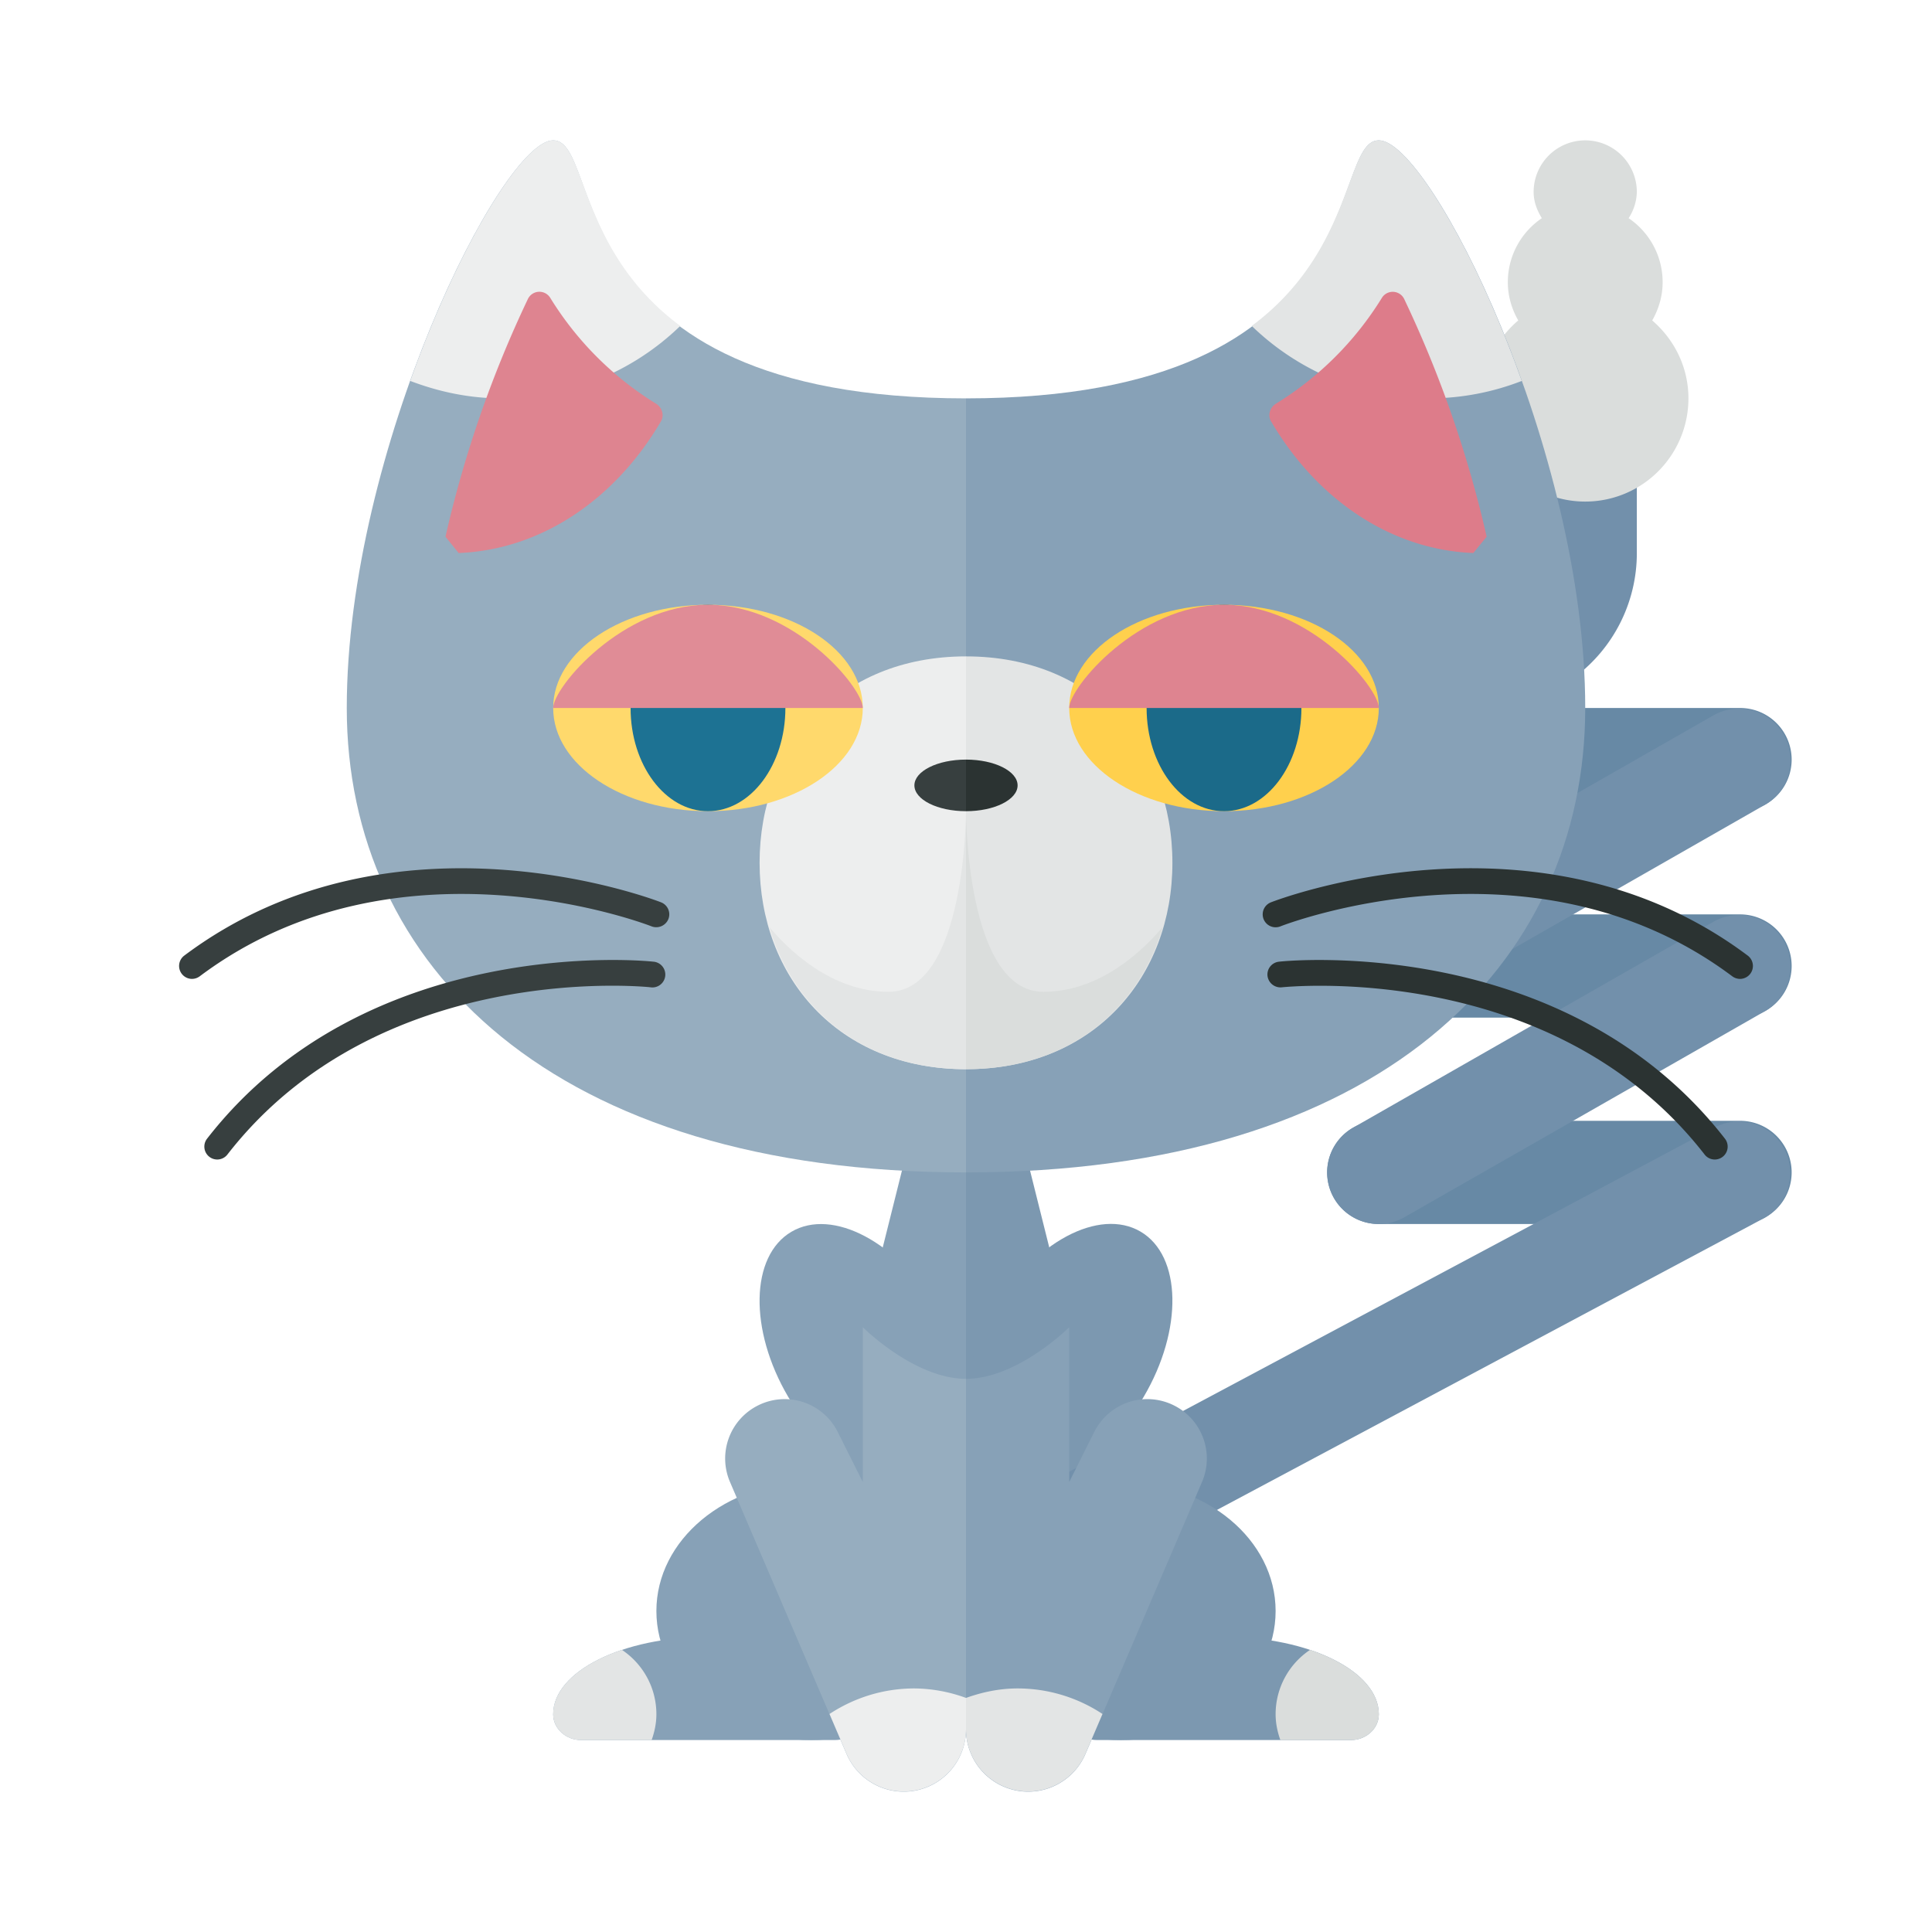 <svg xmlns="http://www.w3.org/2000/svg" width="100%" height="100%" viewBox="-2.72 -2.72 37.44 37.44"><path fill="#87A1B7" d="M16 19h-1l-2 8h3z"/><path fill="#7C98B0" d="M16 27h3l-2-8h-1z"/><path fill="#6789A5" d="M31 21h-7a1 1 0 110-2h7a1 1 0 110 2zm0-4h-7a1 1 0 110-2h7a1 1 0 110 2zm0-4h-7a1 1 0 110-2h7a1 1 0 110 2z"/><path fill="#7290AB" d="M16.001 29a1 1 0 01-.471-1.883l15-8a1.001 1.001 0 01.941 1.766l-15 8c-.15.079-.311.117-.47.117zm8-8a.999.999 0 01-.497-1.868l7-4a1 1 0 01.992 1.736l-7 4a.988.988 0 01-.495.132zm0-4a.999.999 0 01-.497-1.868l7-4a1 1 0 01.992 1.736l-7 4a.988.988 0 01-.495.132zm0-4a1 1 0 01-.601-1.799L27 8.5V5a1 1 0 112 0v3c0 .944-.445 1.833-1.2 2.4l-3.2 2.4a.996.996 0 01-.599.2z"/><path fill="#DADDDC" d="M29.298 3.49c.125-.219.202-.47.202-.74 0-.517-.261-.972-.659-1.242A.968.968 0 0029 1a1 1 0 00-2 0c0 .19.067.357.159.508-.398.27-.659.725-.659 1.242 0 .27.077.521.202.74A1.985 1.985 0 0026 5a2 2 0 104 0c0-.607-.276-1.144-.702-1.51z"/><ellipse cx="19" cy="28.5" fill="#7C98B0" rx="3" ry="2.5"/><path fill="#7C98B0" d="M18.536 31c-.28 0-.534-.214-.536-.495V30.5c0-.828 1.343-1.5 3-1.5s3 .672 3 1.5v.005c-.002.281-.256.495-.536.495h-4.928z"/><ellipse cx="13" cy="28.5" fill="#87A1B7" rx="3" ry="2.5"/><path fill="#87A1B7" d="M13.464 31c.28 0 .534-.214.536-.495V30.5c0-.828-1.343-1.5-3-1.5s-3 .672-3 1.5v.005c.002.281.256.495.536.495h4.928z"/><ellipse cx="14" cy="23.5" fill="#87A1B7" rx="1.676" ry="2.727" transform="rotate(-30.483 14.001 23.501)"/><ellipse cx="18" cy="23.5" fill="#7C98B0" rx="2.727" ry="1.676" transform="rotate(-59.517 17.998 23.499)"/><path fill="#87A1B7" d="M24 0c1 0 4 6 4 11s-4 9-12 9V5c8 0 7-5 8-5z"/><path fill="#E3E5E5" d="M25 5a4.975 4.975 0 01-3.463-1.404C23.531 2.117 23.349 0 24 0c.578 0 1.821 2.007 2.77 4.662A4.961 4.961 0 0125 5z"/><path fill="#DD7C8A" d="M25.832 7.997c-1.623-.065-3.047-1.06-3.921-2.553-.068-.117-.021-.269.094-.34a6.266 6.266 0 002.055-2.053.247.247 0 01.431.022 22.195 22.195 0 011.599 4.608c-.114.138-.147.178-.258.316z"/><path fill="#96ADBF" d="M8 0C7 0 4 6 4 11s4 9 12 9V5C8 5 9 0 8 0z"/><path fill="#EDEEEE" d="M16 10c-2.485 0-4 1.791-4 4s1.515 4 4 4v-8z"/><path fill="#E3E5E5" d="M20 14c0-2.209-1.515-4-4-4v8c2.485 0 4-1.791 4-4z"/><ellipse cx="21" cy="11" fill="#FFD04D" rx="3" ry="2"/><ellipse cx="21" cy="11" fill="#1B6A89" rx="1.5" ry="2"/><path fill="#DE8490" d="M21 9c-1.657 0-3 1.6-3 2h6c0-.4-1.343-2-3-2z"/><ellipse cx="11" cy="11" fill="#FFD96C" rx="3" ry="2"/><ellipse cx="11" cy="11" fill="#1D7293" rx="1.5" ry="2"/><path fill="#E08C96" d="M11 9c-1.657 0-3 1.6-3 2h6c0-.4-1.343-2-3-2z"/><path fill="#EDEEEE" d="M7 5a4.975 4.975 0 003.463-1.404C8.469 2.117 8.651 0 8 0c-.578 0-1.821 2.007-2.77 4.662C5.782 4.872 6.375 5 7 5z"/><path fill="#DE8490" d="M6.168 7.997c1.623-.065 3.047-1.06 3.921-2.553.068-.117.021-.269-.094-.34A6.27 6.27 0 017.942 3.05a.247.247 0 00-.431.022 22.13 22.13 0 00-1.598 4.609l.255.316z"/><path fill="#96ADBF" d="M14 23v3l-.486-.971a1.15 1.15 0 00-1.543-.514l-.002.001a1.15 1.15 0 00-.543 1.482l2.26 5.273A1.206 1.206 0 0016 30.795V24c-1 0-2-1-2-1z"/><path fill="#87A1B7" d="M18 23v3l.486-.971a1.15 1.15 0 011.543-.514l.002.001c.545.272.783.922.543 1.482l-2.26 5.273A1.206 1.206 0 0116 30.795V24c1 0 2-1 2-1z"/><path fill="#EDEEEE" d="M15 30c-.608 0-1.172.184-1.645.495l.332.775A1.206 1.206 0 0016 30.795v-.611A2.962 2.962 0 0015 30z"/><path fill="#E3E5E5" d="M17 30c-.353 0-.686.072-1 .184v.611a1.206 1.206 0 002.313.475l.332-.775A2.984 2.984 0 0017 30zm-7.092 1c.056-.157.092-.324.092-.5 0-.52-.265-.978-.667-1.247C8.53 29.522 8 29.98 8 30.5v.005c.002.281.256.495.536.495h1.372z"/><path fill="#DADDDC" d="M22.667 29.253A1.498 1.498 0 0022 30.5c0 .176.036.343.092.5h1.372c.28 0 .534-.214.536-.495V30.5c0-.52-.53-.978-1.333-1.247z"/><path fill="#E3E5E5" d="M14.5 16.5c-1.116 0-1.953-.828-2.31-1.254C12.655 16.841 14.008 18 16 18v-5s0 3.5-1.5 3.5z"/><path fill="#DADDDC" d="M17.5 16.5c1.116 0 1.953-.828 2.31-1.254C19.345 16.841 17.992 18 16 18v-5s0 3.5 1.5 3.5z"/><path fill="#373F3F" d="M16 12c-.552 0-1 .224-1 .5s.448.5 1 .5v-1z"/><path fill="#2B3332" d="M17 12.5c0-.276-.448-.5-1-.5v1c.552 0 1-.224 1-.5z"/><path fill="#373F3F" d="M1 16.25a.251.251 0 01-.15-.451c4.066-3.049 9.191-1.053 9.243-1.032a.25.25 0 01.139.325.254.254 0 01-.325.14c-.05-.021-4.92-1.911-8.757.968a.255.255 0 01-.15.05zm.49 3.5a.25.25 0 01-.197-.404c3.119-4.012 8.591-3.438 8.645-3.43a.25.25 0 11-.057.496c-.052-.006-5.25-.547-8.193 3.24a.249.249 0 01-.198.098z"/><path fill="#2B3332" d="M31 16.25a.255.255 0 01-.15-.05c-3.838-2.879-8.708-.989-8.757-.968a.25.25 0 01-.186-.465c.052-.021 5.177-2.018 9.243 1.032a.251.251 0 01-.15.451zm-.49 3.5a.248.248 0 01-.197-.097c-2.949-3.793-8.142-3.244-8.193-3.24a.253.253 0 01-.277-.22.249.249 0 01.22-.276c.054-.01 5.526-.582 8.645 3.43a.25.25 0 01-.198.403z"/></svg>